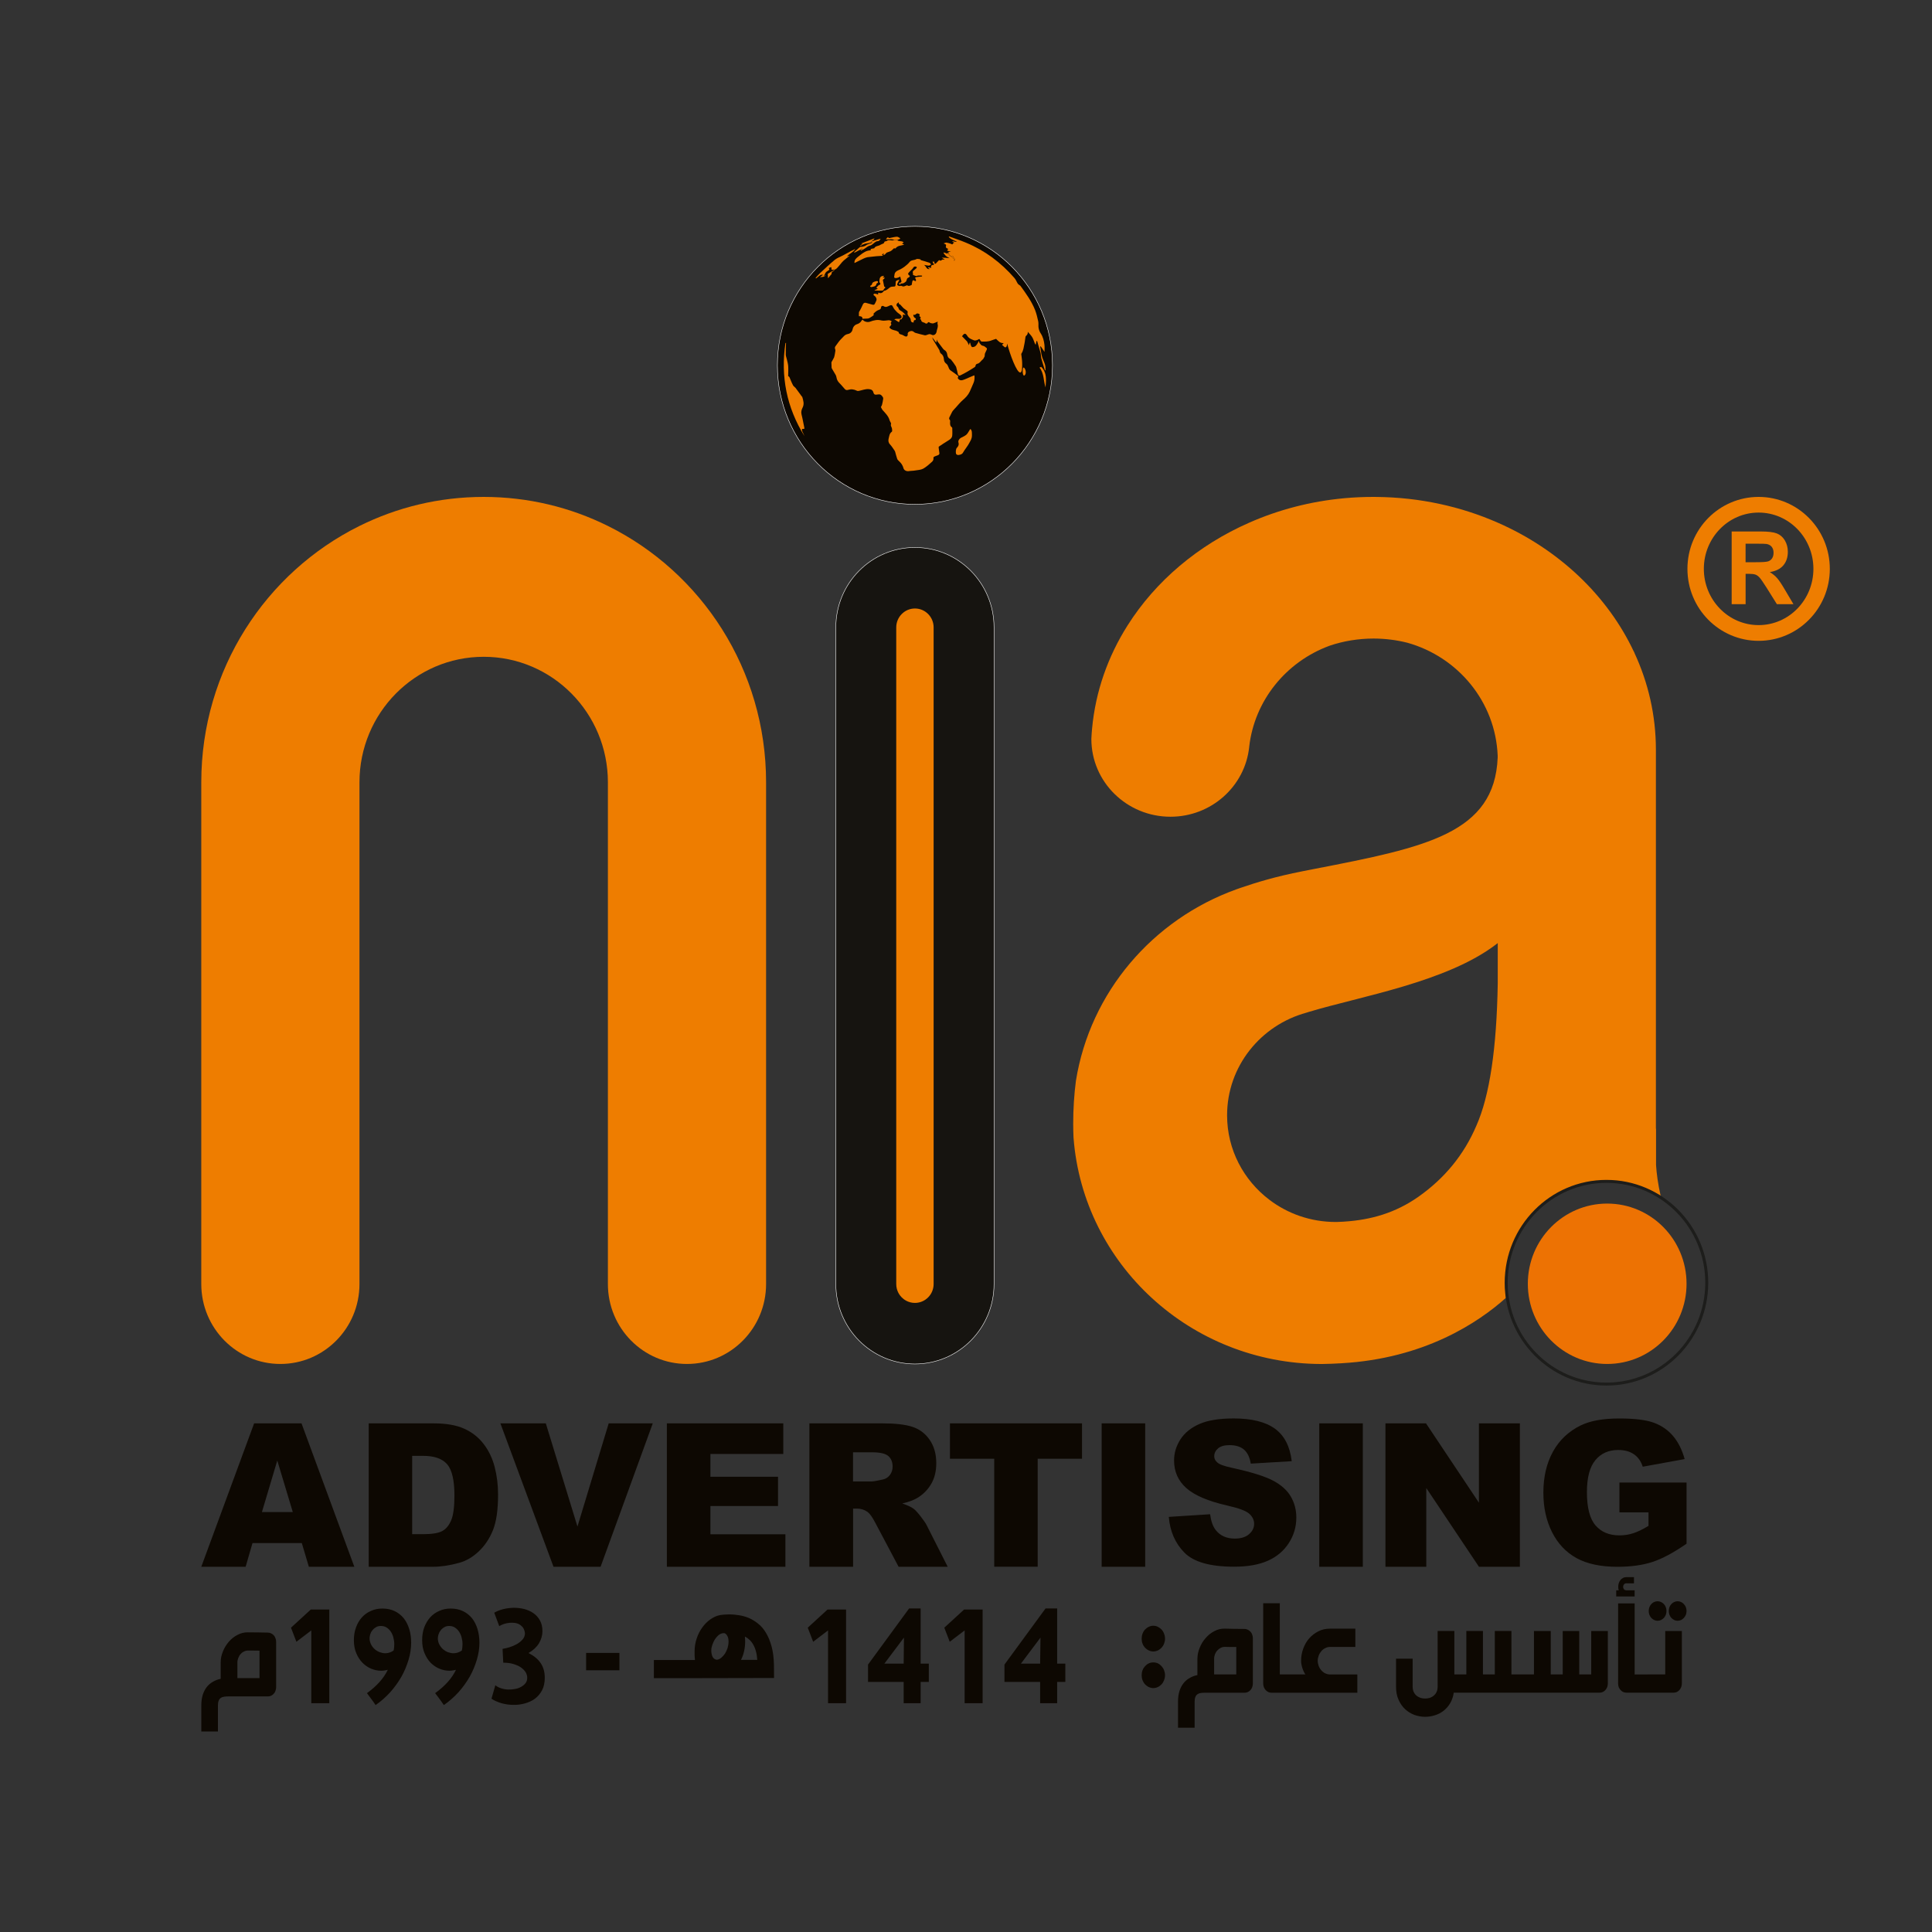 <?xml version="1.0" encoding="utf-8"?>
<!-- Generator: Adobe Illustrator 28.0.0, SVG Export Plug-In . SVG Version: 6.00 Build 0)  -->
<svg version="1.1" id="Layer_1" xmlns="http://www.w3.org/2000/svg" xmlns:xlink="http://www.w3.org/1999/xlink" x="0px" y="0px"
	 viewBox="0 0 650 650" style="enable-background:new 0 0 650 650;" xml:space="preserve">
<rect x="0" y="0" width="650" height="650" fill="#333333" stroke="none"/>
<style type="text/css">
	.st0{fill-rule:evenodd;clip-rule:evenodd;fill:#EE7D00;}
	.st1{fill-rule:evenodd;clip-rule:evenodd;fill:#0D0802;}
	.st2{fill:#0D0802;}
	.st3{fill-rule:evenodd;clip-rule:evenodd;fill:#161410;stroke:#FFFFFF;stroke-width:0.15;stroke-miterlimit:10;}
	.st4{fill:#EE7D00;}
	.st5{fill-rule:evenodd;clip-rule:evenodd;fill:#0D0802;stroke:#FFFFFF;stroke-width:0.15;stroke-miterlimit:10;}
	.st6{fill-rule:evenodd;clip-rule:evenodd;fill:#ED7203;}
	.st7{fill:none;stroke:#1D1D1B;stroke-miterlimit:10;}
</style>
<path class="st0" d="M257.74,263.2V432c0,14.85-11.92,26.89-26.61,26.89c-14.7,0-26.61-12.04-26.61-26.89V263.2
	c0-23.32-18.71-42.23-41.79-42.23c-23.07,0-41.79,18.91-41.79,42.23V432c0,14.85-11.92,26.89-26.61,26.89
	c-14.7,0-26.61-12.04-26.61-26.89V263.2c0-37.88,21.7-70.63,53.22-86.25c12.61-6.26,26.79-9.77,41.79-9.77
	c15,0,29.19,3.51,41.79,9.77C236.05,192.57,257.74,225.32,257.74,263.2z"/>
<g>
	<g>
		<path class="st1" d="M388.01,546.97c0.55,0,1.04,0.1,1.54,0.35c0.46,0.22,0.87,0.54,1.25,0.92c0.35,0.38,0.64,0.86,0.84,1.4
			c0.2,0.51,0.32,1.08,0.32,1.72c0,0.57-0.12,1.11-0.32,1.62c-0.2,0.54-0.49,0.99-0.84,1.37c-0.38,0.38-0.78,0.7-1.25,0.92
			c-0.49,0.22-0.99,0.35-1.54,0.35c-0.52,0-1.04-0.13-1.5-0.35c-0.49-0.22-0.9-0.54-1.28-0.92c-0.35-0.38-0.64-0.83-0.84-1.37
			c-0.2-0.51-0.29-1.05-0.29-1.62c0-0.64,0.09-1.21,0.29-1.72c0.2-0.54,0.49-1.02,0.84-1.4c0.38-0.38,0.78-0.7,1.28-0.92
			C386.96,547.07,387.48,546.97,388.01,546.97L388.01,546.97z M219.99,564.61v-6.11h10.37h0.49h2.96c-0.06-0.48-0.09-0.99-0.12-1.5
			c0-0.54,0-1.02,0-1.43c0-1.49,0.23-2.93,0.69-4.27c0.44-1.37,1.07-2.61,1.85-3.69c0.78-1.11,1.68-2.01,2.69-2.74
			c1.04-0.73,2.09-1.24,3.22-1.47c0.46-0.06,0.99-0.16,1.54-0.19c0.55-0.03,1.13-0.07,1.77-0.07c1.01,0,2.09,0.1,3.21,0.29
			c1.1,0.16,2.2,0.48,3.3,0.92c1.07,0.48,2.11,1.11,3.1,1.91c1.01,0.8,1.89,1.82,2.64,3.09c0.78,1.27,1.39,2.77,1.88,4.52
			c0.49,1.78,0.75,3.85,0.81,6.24l0.03,4.43l-29.58,0.06l0,0h-0.49H219.99z M74.25,559.17c0-1.18,0.26-2.36,0.75-3.56
			c0.47-1.18,1.13-2.26,1.97-3.25c0.84-0.95,1.8-1.75,2.93-2.32c1.13-0.6,2.32-0.89,3.56-0.86c1.13,0,2.23,0.03,3.33,0.03
			c1.1,0.03,2.23,0.03,3.33,0.06c0.38,0,0.72,0.09,1.07,0.25c0.35,0.16,0.64,0.38,0.9,0.64c0.26,0.28,0.46,0.6,0.58,0.99
			c0.15,0.35,0.23,0.76,0.23,1.18v15.35c0,0.41-0.09,0.83-0.23,1.18c-0.11,0.38-0.32,0.7-0.58,0.99c-0.26,0.29-0.55,0.51-0.9,0.67
			c-0.35,0.16-0.69,0.22-1.07,0.22H76.83c-0.52,0-1.01,0.03-1.45,0.1c-0.43,0.07-0.78,0.19-1.1,0.42c-0.32,0.19-0.55,0.51-0.7,0.92
			c-0.17,0.38-0.26,0.89-0.26,1.56v8.79h-5.59v-8.79c0-1.34,0.17-2.52,0.49-3.57c0.35-1.02,0.78-1.88,1.36-2.61
			c0.58-0.73,1.28-1.31,2.06-1.75c0.81-0.48,1.68-0.8,2.61-0.99V559.17z M104.73,573.02v-24.48c-0.81,0.6-1.65,1.24-2.55,1.94
			c-0.9,0.7-1.71,1.31-2.46,1.88l-1.82-4.74l6.66-6.11h6.23v31.52H104.73z M138.33,552.67c0,1.88-0.29,3.79-0.87,5.73
			c-0.58,1.94-1.36,3.85-2.4,5.7c-1.04,1.81-2.29,3.57-3.76,5.22c-1.48,1.62-3.13,3.09-4.93,4.33c-0.64-0.96-1.25-1.78-1.77-2.48
			c-0.52-0.7-0.93-1.21-1.13-1.53c3.33-2.42,5.65-5.03,7.01-7.86c-0.35,0.1-0.72,0.16-1.1,0.22c-0.38,0.07-0.75,0.1-1.13,0.1
			c-1.13,0-2.23-0.22-3.33-0.67c-1.07-0.44-2.06-1.11-2.93-1.97c-0.87-0.89-1.59-1.98-2.12-3.25c-0.55-1.27-0.81-2.74-0.81-4.39
			c0-1.56,0.23-3,0.72-4.3c0.46-1.3,1.13-2.42,1.97-3.37c0.84-0.92,1.85-1.66,3.04-2.17c1.16-0.54,2.46-0.8,3.85-0.8
			c1.57,0,2.93,0.29,4.14,0.86c1.19,0.57,2.2,1.37,3.04,2.39c0.81,1.02,1.42,2.23,1.86,3.63
			C138.13,549.46,138.33,550.99,138.33,552.67L138.33,552.67z M128.13,547.04c-0.64,0-1.19,0.13-1.68,0.45
			c-0.49,0.29-0.9,0.64-1.22,1.08c-0.35,0.45-0.58,0.92-0.72,1.43c-0.14,0.54-0.2,1.02-0.17,1.47c0.06,0.7,0.26,1.37,0.58,1.94
			c0.32,0.57,0.72,1.08,1.22,1.5c0.49,0.41,1.04,0.73,1.65,0.96c0.61,0.22,1.21,0.35,1.85,0.35c0.99,0,1.91-0.32,2.78-0.92
			c0.06-0.32,0.15-0.67,0.17-1.02c0.03-0.38,0.06-0.73,0.06-1.11c0-0.8-0.12-1.56-0.32-2.32c-0.2-0.73-0.49-1.37-0.87-1.94
			c-0.38-0.57-0.87-1.02-1.42-1.37C129.49,547.2,128.86,547.04,128.13,547.04L128.13,547.04z M161.3,552.67
			c0,1.88-0.29,3.79-0.87,5.73c-0.58,1.94-1.36,3.85-2.4,5.7c-1.04,1.81-2.29,3.57-3.77,5.22c-1.48,1.62-3.13,3.09-4.93,4.33
			c-0.64-0.96-1.25-1.78-1.77-2.48c-0.55-0.7-0.93-1.21-1.16-1.53c3.36-2.42,5.68-5.03,7.01-7.86c-0.35,0.1-0.69,0.16-1.07,0.22
			c-0.4,0.07-0.75,0.1-1.13,0.1c-1.13,0-2.23-0.22-3.33-0.67c-1.1-0.44-2.06-1.11-2.95-1.97c-0.87-0.89-1.56-1.98-2.09-3.25
			c-0.55-1.27-0.81-2.74-0.81-4.39c0-1.56,0.23-3,0.7-4.3c0.49-1.3,1.16-2.42,2-3.37c0.84-0.92,1.85-1.66,3.04-2.17
			c1.16-0.54,2.46-0.8,3.85-0.8c1.56,0,2.93,0.29,4.14,0.86c1.19,0.57,2.2,1.37,3.04,2.39c0.81,1.02,1.42,2.23,1.85,3.63
			C161.07,549.46,161.3,550.99,161.3,552.67L161.3,552.67z M151.11,547.04c-0.64,0-1.19,0.13-1.68,0.45
			c-0.49,0.29-0.9,0.64-1.21,1.08c-0.35,0.45-0.58,0.92-0.73,1.43c-0.15,0.54-0.2,1.02-0.18,1.47c0.06,0.7,0.23,1.37,0.58,1.94
			c0.32,0.57,0.72,1.08,1.21,1.5c0.49,0.41,1.02,0.73,1.62,0.96c0.61,0.22,1.25,0.35,1.88,0.35c0.98,0,1.91-0.32,2.78-0.92
			c0.06-0.32,0.12-0.67,0.17-1.02c0.03-0.38,0.06-0.73,0.06-1.11c0-0.8-0.11-1.56-0.32-2.32c-0.2-0.73-0.49-1.37-0.87-1.94
			c-0.41-0.57-0.87-1.02-1.42-1.37C152.47,547.2,151.83,547.04,151.11,547.04L151.11,547.04z M166.28,542.58
			c0.87-0.51,1.88-0.92,3.04-1.21c1.16-0.29,2.32-0.41,3.5-0.45c1.22,0,2.38,0.13,3.54,0.41c1.16,0.32,2.2,0.76,3.1,1.4
			c0.93,0.64,1.65,1.46,2.2,2.45c0.55,1.02,0.84,2.2,0.84,3.63c0,1.4-0.41,2.74-1.16,4.05c-0.78,1.27-1.97,2.39-3.53,3.28
			c1.88,0.96,3.25,2.1,4.14,3.47c0.9,1.34,1.33,2.96,1.33,4.87c0,1.62-0.29,2.99-0.9,4.17c-0.61,1.18-1.42,2.1-2.4,2.86
			c-1.01,0.73-2.14,1.24-3.42,1.59c-1.24,0.35-2.55,0.51-3.88,0.48c-1.33,0-2.63-0.19-3.91-0.54c-1.28-0.38-2.43-0.86-3.42-1.53
			l1.3-4.52c0.58,0.45,1.21,0.79,1.97,1.02c0.75,0.25,1.54,0.38,2.32,0.41c0.81,0.03,1.59-0.03,2.35-0.19
			c0.78-0.13,1.45-0.38,2.06-0.73c0.61-0.32,1.1-0.77,1.48-1.24c0.38-0.51,0.55-1.12,0.55-1.78c0-0.6-0.17-1.21-0.49-1.81
			c-0.35-0.57-0.84-1.11-1.53-1.62c-0.67-0.48-1.51-0.86-2.52-1.18c-1.01-0.32-2.17-0.48-3.53-0.48l-0.23-4.65
			c0.7-0.1,1.45-0.29,2.32-0.54c0.84-0.26,1.65-0.61,2.41-1.02c0.75-0.41,1.42-0.96,1.94-1.53c0.55-0.57,0.81-1.27,0.87-2.04
			c-0.06-0.73-0.26-1.34-0.55-1.85c-0.32-0.48-0.73-0.86-1.22-1.18c-0.46-0.28-1.01-0.48-1.62-0.57c-0.61-0.06-1.22-0.1-1.83-0.03
			c-0.64,0.06-1.24,0.19-1.85,0.38c-0.58,0.19-1.13,0.45-1.59,0.73L166.28,542.58z M197.19,556.11h11.21v5.83h-11.21V556.11z
			 M278.59,573.02v-24.48c-0.81,0.6-1.65,1.24-2.55,1.94c-0.9,0.7-1.71,1.31-2.46,1.88l-1.82-4.74l6.66-6.11h6.23v31.52H278.59z
			 M304.03,573.02v-7.16h-11.99v-5.83l13.82-18.88h3.88v18.56h2.75v6.15h-2.75v7.16H304.03z M304.03,559.71l0.09-8.75l-6.58,8.75
			H304.03z M324.54,573.02v-24.48c-0.81,0.6-1.65,1.24-2.55,1.94c-0.9,0.7-1.74,1.31-2.46,1.88l-1.83-4.74l6.66-6.11h6.23v31.52
			H324.54z M349.94,573.02v-7.16h-12v-5.83l13.82-18.88h3.91v18.56h2.75v6.15h-2.75v7.16H349.94z M349.94,559.71l0.12-8.75
			l-6.58,8.75H349.94z M79.87,564.58h7.44v-9.24c-1.01,0-1.79,0-2.31-0.03c-0.52,0-0.9,0-1.13,0c-0.23,0-0.38,0-0.41,0
			c-0.03,0-0.03,0-0.03,0c-0.46,0-0.9,0.1-1.33,0.32c-0.44,0.19-0.81,0.48-1.13,0.86c-0.35,0.35-0.61,0.8-0.78,1.27
			c-0.2,0.48-0.32,0.99-0.32,1.53V564.58z M245.11,552.29c0-0.76-0.12-1.4-0.41-1.91c-0.26-0.48-0.58-0.8-0.99-0.92
			c-0.46-0.03-0.96,0.06-1.39,0.29c-0.47,0.26-0.9,0.64-1.28,1.09c-0.41,0.47-0.75,1.02-1.01,1.62c-0.29,0.64-0.52,1.31-0.67,2.01
			v-0.03c0,0.16-0.03,0.29-0.03,0.45c0,0.16-0.03,0.32-0.03,0.45c0,0.35,0.06,0.73,0.12,1.08c0.06,0.35,0.17,0.67,0.32,0.99
			c0.14,0.29,0.35,0.51,0.61,0.7c0.26,0.19,0.55,0.29,0.9,0.29c0.49-0.06,0.95-0.29,1.42-0.67c0.46-0.38,0.87-0.86,1.25-1.4
			c0.35-0.57,0.63-1.18,0.87-1.88C244.99,553.72,245.11,553.03,245.11,552.29L245.11,552.29z M254.78,558.44
			c-0.09-1.15-0.23-2.13-0.49-2.99c-0.23-0.86-0.55-1.59-0.93-2.23c-0.37-0.64-0.78-1.15-1.24-1.56c-0.46-0.44-0.99-0.8-1.51-1.05
			c0.03,0.25,0.06,0.54,0.06,0.83c0.03,0.29,0.03,0.57,0.03,0.83c0,1.11-0.12,2.16-0.35,3.21c-0.23,1.05-0.58,2.04-1.04,2.96H254.78
			z M554.31,563.34h5.94v-14.61h5.59v17.41c0,0.06,0,0.1,0,0.16c0,0.03,0,0.09,0,0.13c0,0.42-0.09,0.83-0.23,1.21
			c-0.15,0.35-0.35,0.67-0.58,0.95c-0.26,0.29-0.55,0.51-0.9,0.67c-0.35,0.16-0.7,0.22-1.1,0.22h-8.72h-0.23h-6.87
			c-0.4,0-0.75-0.07-1.1-0.22c-0.35-0.16-0.64-0.38-0.9-0.67c-0.26-0.28-0.44-0.6-0.61-0.95c-0.14-0.38-0.2-0.8-0.2-1.21
			c0-0.03,0-0.06-0.03-0.09c0-0.03,0-0.1,0.03-0.19v-26.71h5.56v23.91h4.12H554.31z M561.44,542.01c0-0.45,0.09-0.89,0.23-1.28
			c0.15-0.41,0.35-0.76,0.64-1.05c0.26-0.29,0.58-0.54,0.96-0.7c0.35-0.16,0.72-0.26,1.13-0.26c0.44,0,0.81,0.1,1.19,0.26
			c0.35,0.16,0.67,0.41,0.93,0.7c0.29,0.29,0.49,0.64,0.67,1.05c0.14,0.38,0.23,0.83,0.23,1.28c0,0.45-0.09,0.89-0.23,1.27
			c-0.17,0.38-0.38,0.73-0.67,1.05c-0.26,0.29-0.58,0.51-0.93,0.7c-0.37,0.16-0.75,0.26-1.19,0.26c-0.41,0-0.78-0.09-1.13-0.26
			c-0.38-0.19-0.69-0.41-0.96-0.7c-0.29-0.32-0.49-0.67-0.64-1.05C561.53,542.9,561.44,542.45,561.44,542.01L561.44,542.01z
			 M554.69,542.01c0-0.45,0.09-0.89,0.23-1.28c0.14-0.41,0.37-0.76,0.64-1.05c0.29-0.29,0.58-0.54,0.96-0.7
			c0.35-0.16,0.72-0.26,1.13-0.26c0.43,0,0.84,0.1,1.19,0.26c0.35,0.16,0.67,0.41,0.96,0.7c0.26,0.29,0.49,0.64,0.64,1.05
			c0.15,0.38,0.23,0.83,0.23,1.28c0,0.45-0.08,0.89-0.23,1.27c-0.14,0.38-0.38,0.73-0.64,1.05c-0.29,0.29-0.61,0.51-0.96,0.7
			c-0.35,0.16-0.75,0.26-1.19,0.26c-0.4,0-0.78-0.09-1.13-0.26c-0.38-0.19-0.67-0.41-0.96-0.7c-0.26-0.32-0.49-0.67-0.64-1.05
			C554.78,542.9,554.69,542.45,554.69,542.01L554.69,542.01z M544.61,535.03c-0.06-0.19-0.12-0.38-0.14-0.57
			c-0.03-0.19-0.03-0.38-0.03-0.61c0-0.42,0.06-0.8,0.17-1.18c0.12-0.41,0.32-0.73,0.55-1.05c0.23-0.32,0.52-0.54,0.87-0.73
			c0.35-0.19,0.75-0.28,1.21-0.28h2.49v2.1l-2.49-0.03c-0.4,0-0.69,0.13-0.87,0.38c-0.2,0.25-0.29,0.54-0.29,0.83
			c0,0.25,0.08,0.51,0.26,0.77c0.17,0.22,0.43,0.35,0.78,0.38h2.84v2.07h-6.2v-2.07H544.61z M511.85,563.34h4.23v-14.61h5.65v14.61
			h4.03v-14.61h5.56v14.61h4.03v-14.61h5.59v17.7c0,0.42-0.09,0.83-0.23,1.21c-0.14,0.35-0.35,0.67-0.58,0.95
			c-0.26,0.29-0.55,0.51-0.9,0.67c-0.35,0.16-0.7,0.22-1.07,0.22h-26.3h-0.4h-22.36c-0.2,1.37-0.61,2.55-1.22,3.57
			c-0.61,1.02-1.36,1.85-2.23,2.55c-0.9,0.67-1.86,1.18-2.93,1.49c-1.07,0.35-2.14,0.51-3.25,0.51c-1.24,0-2.43-0.22-3.62-0.64
			c-1.16-0.44-2.2-1.08-3.13-1.94c-0.93-0.86-1.65-1.94-2.2-3.18c-0.58-1.27-0.84-2.74-0.84-4.43v-9.36h5.59v9.36
			c0,0.7,0.12,1.31,0.35,1.81c0.23,0.51,0.55,0.92,0.93,1.24c0.41,0.35,0.84,0.57,1.36,0.77c0.49,0.16,1.01,0.22,1.56,0.22
			c0.52,0,1.04-0.06,1.57-0.22c0.52-0.19,0.96-0.42,1.33-0.77c0.41-0.32,0.72-0.73,0.96-1.24c0.23-0.51,0.35-1.08,0.35-1.78v-18.72
			h5.62v14.61h4.03v-14.61h5.59v14.61h3.99v-14.61h5.59v14.61h2.95H511.85z M439.19,563.34c-0.2-0.25-0.38-0.57-0.55-0.96
			c-0.18-0.35-0.32-0.73-0.46-1.14c-0.15-0.41-0.23-0.83-0.32-1.27c-0.09-0.41-0.12-0.83-0.12-1.21c0-1.4,0.23-2.74,0.69-4.01
			c0.46-1.3,1.1-2.45,1.97-3.47c0.87-0.99,1.91-1.82,3.1-2.42c1.22-0.64,2.55-0.92,4.03-0.92h8.46v6.15h-8.46
			c-0.61,0-1.16,0.13-1.68,0.41c-0.52,0.25-0.96,0.6-1.33,1.05c-0.38,0.45-0.67,0.95-0.87,1.5c-0.2,0.57-0.32,1.15-0.32,1.69
			c0,0.57,0.12,1.14,0.32,1.72c0.2,0.54,0.49,1.05,0.87,1.46c0.38,0.45,0.81,0.8,1.33,1.05c0.52,0.26,1.07,0.38,1.68,0.38h9.13v6.15
			h-21.73h-0.38h-6.72c-0.41,0-0.75-0.07-1.1-0.22c-0.35-0.16-0.64-0.38-0.9-0.67c-0.26-0.28-0.46-0.6-0.61-0.95
			c-0.14-0.38-0.23-0.8-0.23-1.21c0-0.03,0-0.06,0-0.09c0-0.03,0-0.1,0-0.19V539.4h5.59v23.94h3.97h0.38H439.19z M402.87,557.93
			c0-1.14,0.26-2.36,0.75-3.53c0.46-1.21,1.13-2.29,1.97-3.25c0.84-0.99,1.8-1.75,2.92-2.35c1.13-0.61,2.32-0.89,3.56-0.86
			c1.13,0,2.23,0.03,3.33,0.07c1.1,0,2.23,0.03,3.33,0.03c0.38,0,0.72,0.1,1.07,0.26c0.35,0.16,0.64,0.38,0.9,0.67
			c0.26,0.26,0.46,0.57,0.58,0.96c0.14,0.38,0.23,0.76,0.23,1.18v15.34c0,0.42-0.09,0.83-0.23,1.21c-0.12,0.35-0.32,0.67-0.58,0.95
			c-0.26,0.29-0.55,0.51-0.9,0.67c-0.35,0.16-0.69,0.22-1.07,0.22h-13.3c-0.52,0-1.01,0.03-1.45,0.09c-0.44,0.06-0.78,0.19-1.1,0.41
			c-0.32,0.22-0.55,0.51-0.7,0.92c-0.17,0.38-0.26,0.92-0.26,1.59v8.76h-5.59v-8.79c0-1.34,0.17-2.52,0.49-3.57
			c0.35-1.02,0.78-1.88,1.36-2.61c0.58-0.73,1.27-1.31,2.06-1.75c0.78-0.48,1.65-0.79,2.61-0.99V557.93z M408.49,563.34h7.44v-9.23
			c-1.01,0-1.8,0-2.32,0c-0.52-0.03-0.9-0.03-1.13-0.03c-0.26,0-0.37,0-0.41,0c-0.03,0-0.03,0-0.03,0c-0.47,0-0.9,0.1-1.33,0.32
			c-0.44,0.22-0.81,0.51-1.13,0.86c-0.35,0.35-0.61,0.8-0.81,1.27c-0.17,0.48-0.29,0.99-0.29,1.53V563.34z M388.01,559.3
			c0.55,0,1.04,0.1,1.54,0.32c0.46,0.22,0.87,0.54,1.25,0.96c0.35,0.38,0.64,0.83,0.84,1.37c0.2,0.51,0.32,1.05,0.32,1.66
			c0,0.6-0.12,1.15-0.32,1.69c-0.2,0.51-0.49,0.99-0.84,1.37c-0.38,0.38-0.78,0.7-1.25,0.92c-0.49,0.22-0.99,0.35-1.54,0.35
			c-0.52,0-1.04-0.13-1.5-0.35c-0.49-0.22-0.9-0.54-1.28-0.92c-0.35-0.38-0.64-0.86-0.84-1.37c-0.2-0.54-0.29-1.09-0.29-1.69
			c0-0.6,0.09-1.15,0.29-1.66c0.2-0.54,0.49-0.99,0.84-1.37c0.38-0.42,0.78-0.73,1.28-0.96C386.96,559.39,387.48,559.3,388.01,559.3
			L388.01,559.3z"/>
	</g>
	<g>
		<path class="st2" d="M101.54,519.15H84.95l-2.31,7.97H67.72l17.78-48.25h15.94l17.77,48.25h-15.3L101.54,519.15z M98.51,508.72
			l-5.22-17.34l-5.17,17.34H98.51z"/>
		<path class="st2" d="M124.06,478.87h21.71c4.28,0,7.74,0.59,10.37,1.78c2.63,1.18,4.81,2.88,6.53,5.1
			c1.72,2.22,2.97,4.79,3.74,7.73c0.77,2.94,1.16,6.06,1.16,9.35c0,5.16-0.58,9.15-1.73,12c-1.15,2.84-2.75,5.22-4.79,7.14
			c-2.04,1.92-4.24,3.2-6.58,3.83c-3.21,0.88-6.11,1.32-8.71,1.32h-21.71V478.87z M138.67,489.8v26.36h3.58
			c3.05,0,5.22-0.35,6.51-1.04c1.29-0.69,2.3-1.9,3.03-3.62c0.73-1.72,1.1-4.51,1.1-8.37c0-5.11-0.82-8.61-2.45-10.5
			c-1.64-1.88-4.35-2.83-8.13-2.83H138.67z"/>
		<path class="st2" d="M168.35,478.87h15.28l10.65,34.72l10.51-34.72h14.83l-17.56,48.25h-15.84L168.35,478.87z"/>
		<path class="st2" d="M224.36,478.87h39.17v10.3h-24.52v7.67h22.75v9.84h-22.75v9.51h25.23v10.93h-39.88V478.87z"/>
		<path class="st2" d="M272.31,527.12v-48.25h24.36c4.52,0,7.97,0.39,10.36,1.19c2.39,0.79,4.31,2.26,5.77,4.39
			c1.46,2.14,2.2,4.75,2.2,7.82c0,2.68-0.56,4.99-1.68,6.93c-1.12,1.94-2.66,3.52-4.62,4.72c-1.25,0.77-2.96,1.4-5.13,1.91
			c1.74,0.59,3.01,1.19,3.81,1.78c0.54,0.39,1.32,1.24,2.34,2.54c1.02,1.3,1.7,2.29,2.05,3l7.08,13.98h-16.52l-7.81-14.74
			c-0.99-1.91-1.87-3.15-2.64-3.72c-1.05-0.75-2.25-1.12-3.58-1.12h-1.29v19.58H272.31z M286.99,498.42h6.16
			c0.67,0,1.96-0.22,3.87-0.66c0.97-0.2,1.76-0.71,2.37-1.51c0.61-0.81,0.92-1.75,0.92-2.8c0-1.55-0.48-2.75-1.45-3.59
			c-0.97-0.83-2.79-1.25-5.45-1.25h-6.42V498.42z"/>
		<path class="st2" d="M319.6,478.87h44.43v11.91h-14.91v36.33h-14.62v-36.33h-14.9V478.87z"/>
		<path class="st2" d="M370.64,478.87h14.65v48.25h-14.65V478.87z"/>
		<path class="st2" d="M443.85,478.87h14.65v48.25h-14.65V478.87z"/>
		<path class="st2" d="M393.23,510.34l13.9-0.89c0.3,2.3,0.91,4.06,1.84,5.26c1.51,1.95,3.65,2.93,6.45,2.93
			c2.09,0,3.7-0.5,4.83-1.5c1.13-1,1.69-2.16,1.69-3.47c0-1.25-0.54-2.37-1.61-3.36c-1.07-0.99-3.57-1.92-7.49-2.8
			c-6.41-1.47-10.98-3.42-13.71-5.86c-2.75-2.44-4.13-5.54-4.13-9.31c0-2.48,0.71-4.82,2.11-7.03c1.41-2.2,3.53-3.94,6.36-5.2
			c2.83-1.26,6.7-1.89,11.63-1.89c6.04,0,10.65,1.15,13.83,3.44c3.17,2.29,5.06,5.94,5.66,10.94l-13.78,0.82
			c-0.36-2.17-1.14-3.75-2.31-4.74c-1.17-0.99-2.79-1.48-4.86-1.48c-1.7,0-2.98,0.37-3.84,1.1c-0.86,0.74-1.29,1.63-1.29,2.68
			c0,0.77,0.35,1.46,1.07,2.07c0.69,0.64,2.32,1.23,4.9,1.78c6.39,1.4,10.96,2.82,13.73,4.26c2.76,1.44,4.78,3.22,6.03,5.35
			c1.26,2.13,1.89,4.51,1.89,7.14c0,3.09-0.84,5.95-2.52,8.56c-1.68,2.61-4.02,4.59-7.03,5.94c-3.01,1.35-6.81,2.02-11.39,2.02
			c-8.04,0-13.61-1.58-16.71-4.74C395.39,519.22,393.63,515.21,393.23,510.34z"/>
		<path class="st2" d="M466.11,478.87h13.65l17.81,26.69v-26.69h13.78v48.25h-13.78l-17.71-26.49v26.49h-13.74V478.87z"/>
		<path class="st2" d="M544.84,508.83v-10.04h22.58v20.57c-4.32,3-8.15,5.05-11.47,6.14c-3.32,1.09-7.26,1.63-11.82,1.63
			c-5.61,0-10.19-0.98-13.73-2.93c-3.54-1.95-6.28-4.86-8.23-8.72c-1.95-3.86-2.92-8.3-2.92-13.3c0-5.26,1.06-9.84,3.2-13.74
			c2.13-3.89,5.25-6.85,9.35-8.87c3.2-1.56,7.52-2.34,12.94-2.34c5.23,0,9.14,0.48,11.73,1.45c2.59,0.96,4.74,2.46,6.45,4.49
			c1.71,2.03,2.99,4.6,3.86,7.72l-14.1,2.57c-0.58-1.82-1.56-3.21-2.95-4.18c-1.39-0.96-3.16-1.45-5.31-1.45
			c-3.21,0-5.76,1.13-7.66,3.4c-1.9,2.27-2.86,5.87-2.86,10.78c0,5.22,0.96,8.95,2.89,11.19c1.93,2.24,4.61,3.36,8.05,3.36
			c1.63,0,3.19-0.24,4.68-0.73c1.48-0.48,3.18-1.3,5.1-2.47v-4.54H544.84z"/>
	</g>
</g>
<path class="st3" d="M307.82,458.89L307.82,458.89c-14.7,0-26.61-12.04-26.61-26.89V211.08c0-14.85,11.91-26.89,26.61-26.89l0,0
	c14.7,0,26.61,12.04,26.61,26.89v220.91C334.43,446.85,322.52,458.89,307.82,458.89z"/>
<path class="st0" d="M307.82,438.35c-2.27,0-3.76-1.17-4.45-1.86c-0.69-0.7-1.84-2.2-1.84-4.5V211.08c0-3.5,2.82-6.36,6.29-6.36
	c3.47,0,6.29,2.85,6.29,6.36v220.91C314.11,435.5,311.29,438.35,307.82,438.35z"/>
<path class="st4" d="M557.16,392.01V380c-0.02-0.17-0.03-0.34-0.05-0.5V252.24c0-11.56-2.57-22.56-7.23-32.6
	c-0.03-0.08-0.05-0.19-0.08-0.28l-0.07-0.04c-8.91-18.98-25.28-34.46-45.84-43.48c-12.34-5.42-26.19-8.52-40.83-8.65h-0.01
	c-0.01,0-0.01,0-0.02,0h-0.03c-0.31-0.01-0.61-0.01-0.91-0.01c-3.28,0-6.51,0.14-9.71,0.43c-0.06,0.01-0.13,0.01-0.2,0.02
	c-11.34,1.05-22.08,3.89-31.87,8.21c-17.23,7.56-31.53,19.67-40.95,34.58c-6.59,10.41-10.78,22.17-11.94,34.71
	c-0.1,1.06-0.18,2.14-0.23,3.22c-0.01,0.1-0.01,0.19-0.01,0.28c0,14.44,11.92,26.15,26.61,26.15c13.76,0,25.06-10.24,26.48-23.38
	v-0.06c1.75-15.68,12.46-28.71,26.97-34.06c0.05-0.02,0.09-0.03,0.13-0.05c4.59-1.55,9.56-2.39,14.74-2.4
	c3.92,0.01,7.72,0.49,11.3,1.39c0.01,0,0.02,0,0.04,0.01c17.09,4.76,29.73,19.91,30.43,38.05v0.58
	c-1.05,25.51-24.02,30.18-61.52,37.45c-1.34,0.26-2.7,0.53-4.08,0.8c-9.29,1.81-16,3.92-20.4,5.43c-0.25,0.08-0.5,0.17-0.75,0.25
	c-0.39,0.14-0.79,0.27-1.18,0.42c-28.13,10.12-49.2,34.62-53.97,64.43c-0.6,4.61-0.91,9.42-0.91,14.42c0,1.59,0.04,3.18,0.11,4.75
	c0.01,0.03,0.01,0.05,0.01,0.08c3.29,42.41,39.29,75.85,83.28,76.01h0.3c2.2-0.04,4.34-0.11,6.43-0.24c0.04,0,0.07-0.01,0.11-0.01
	c27.84-1.58,45.93-13.58,55.39-22.04c-0.21-1.54-0.31-3.11-0.31-4.7c0-19.13,15.4-34.69,34.32-34.69c6.6,0,12.79,1.89,18.02,5.18
	C557.8,398.37,557.35,394.85,557.16,392.01z M503.9,330.87c-0.36,21.87-2.74,37.83-7.17,47.81c-4.19,9.84-10.74,17.81-19.65,24.05
	c-7.63,5.33-15.88,7.7-24.75,8.26c-0.16,0.02-0.32,0.04-0.49,0.04c-0.65,0.04-1.29,0.06-1.94,0.08c-0.18,0.01-0.35,0.01-0.53,0.01
	c-8.41,0-16.17-2.79-22.34-7.5c-8.63-6.56-14.19-16.83-14.19-28.38c0-16.47,11.3-30.34,26.7-34.54c0.03-0.02,0.06-0.03,0.09-0.03
	c0.2-0.07,0.39-0.14,0.6-0.19c17.5-5.3,46.53-10.05,63.18-22.81c0.17-0.13,0.33-0.25,0.49-0.38V330.87z"/>
<ellipse class="st5" cx="307.82" cy="122.91" rx="46.27" ry="46.76"/>
<g>
	<g>
		<path class="st0" d="M351.74,124.08c0.1-1.56-0.82-2.81-1.19-4.2c-0.29-1.07-0.38-2.19-0.59-3.28c0.08-0.03,0.14-0.06,0.21-0.07
			c0.42,0.63,0.83,1.27,1.24,1.87c0-0.73,0.07-1.52-0.01-2.32c-0.15-1.36-0.47-2.68-1.23-3.86c-0.38-0.55-0.64-1.23-0.75-1.88
			c-0.13-0.73,0.04-1.49-0.12-2.21c-0.28-1.3-0.59-2.59-1.06-3.82c-1.18-2.97-3.04-5.55-4.92-8.13c-0.04-0.06-0.13-0.12-0.21-0.17
			c-0.23-0.17-0.49-0.32-0.66-0.53c-0.4-0.61-0.64-1.35-1.13-1.91c-4.53-5.23-9.95-9.28-16.3-11.91c-1.84-0.79-3.79-1.4-5.71-2.11
			c-0.03,0.08-0.08,0.16-0.11,0.24c0.29,0.21,0.55,0.47,0.86,0.63c0.55,0.31,1.17,0.56,1.76,0.83c-0.01,0.05-0.03,0.09-0.05,0.14
			c-0.44-0.09-0.85-0.15-1.29-0.23c-0.04,0.05-0.04,0.11-0.05,0.17c0.18,0.11,0.38,0.2,0.65,0.34c-0.2,0.09-0.39,0.12-0.41,0.18
			c-0.22,0.63-0.5,0.25-0.83,0.15c-0.47-0.17-0.93-0.31-1.42-0.38c-0.26-0.03-0.57,0.17-0.96,0.28c0.07,0.05,0.15,0.08,0.23,0.1
			c0.37,0.15,0.73,0.24,0.56,0.84c-0.14,0.43,0.2,0.72,0.65,0.82c0.04,0.02,0.05,0.09,0.09,0.14c-0.09,0.15-0.21,0.29-0.37,0.5
			c0.45,0.14,0.8,0.28,1.33,0.47c-0.41,0-0.64-0.01-0.96-0.01c0.15,0.2,0.24,0.39,0.39,0.6c-0.23-0.11-0.43-0.2-0.72-0.34
			c0.09,0.21,0.13,0.33,0.16,0.44c-0.16-0.1-0.31-0.2-0.46-0.25c-0.29-0.12-0.54-0.2-0.81-0.28c-0.03,0.08-0.05,0.15-0.1,0.22
			c0.29,0.35,0.54,0.74,0.88,1.02c0.33,0.3,0.76,0.48,1.15,0.7c-0.47,0-0.93-0.1-1.4-0.14c-0.43-0.04-0.9-0.01-1.26-0.01
			c0.23,0.14,0.55,0.3,0.87,0.48c-0.03,0.08-0.04,0.16-0.06,0.24c-0.63-0.55-0.99,0.73-1.67,0.05c-0.37,0.38-0.73,0.79-1.2,1.26
			c-0.03,0-0.09,0-0.16-0.03c-0.11-0.03-0.21-0.1-0.31-0.15c0.21-0.51,0.13-0.59-0.58-0.53c0.19,0.35,0.38,0.71,0.58,1.08
			c-0.87-0.05-1.23,0.3-0.97,1.01c-0.37-0.07-0.72-0.13-1.04-0.2c-0.03,0.05-0.04,0.09-0.05,0.14c0.18,0.14,0.35,0.26,0.57,0.45
			c-1.17,0.24-1.15-0.97-1.95-1.4c0.65,0.1,1.17,0.25,1.67,0.25c0.23,0,0.47-0.24,0.73-0.39c-0.19-0.2-0.31-0.52-0.53-0.57
			c-0.99-0.35-1.99-0.62-2.86-0.87c-0.15-0.13-0.24-0.32-0.34-0.32c-0.43-0.05-0.97-0.22-1.26-0.01c-0.72,0.42-1.68,0.18-2.28,0.98
			c-0.43,0.58-1.06,1.05-1.63,1.52c-0.44,0.33-0.92,0.63-1.41,0.89c-0.91,0.43-1.96,0.7-2.02,1.98c0,0.32-0.29,0.76,0.14,0.92
			c0.3,0.13,0.69,0.01,1-0.07c0.29-0.07,0.55-0.25,0.8-0.39c0.15,0.59,0.3,1.11,0.43,1.64c0.01,0.11-0.11,0.28-0.21,0.34
			c-0.18,0.1-0.38,0.14-0.6,0.24c0.06,0.2,0.13,0.38,0.18,0.62c0.2-0.24,0.34-0.43,0.5-0.62c0.03,0.07,0.03,0.12,0.05,0.17
			c0.21-0.04,0.44-0.05,0.65-0.11c0.16-0.05,0.33-0.15,0.47-0.25c0.2-0.16,0.47-0.28,0.57-0.51c0.21-0.47,0.17-1.05,0.86-1.2
			c0.14-0.04,0.24-0.32,0.37-0.49c-0.26-0.33-0.87-0.52-0.47-1.05c0.26-0.34,0.57-0.62,0.86-0.91c0.02-0.03,0.04-0.03,0.05-0.05
			c0.21-0.23,0.48-0.44,0.63-0.73c0.21-0.39,0.51-0.51,0.91-0.44c0.12,0.03,0.29,0.11,0.34,0.21c0.03,0.07-0.08,0.24-0.16,0.35
			c-0.31,0.27-0.58,0.54-0.92,0.78c-0.59,0.42-0.04,0.98-0.24,1.45c0.36,0.13,0.71,0.33,1.08,0.38c0.21,0.04,0.47-0.15,0.71-0.16
			c0.43-0.03,0.86,0.02,1.29,0.02v0.29c-0.59,0.07-1.23,0.11-1.83,0.2c-0.56,0.09-0.59,0.24-0.28,0.71
			c0.11,0.16,0.04,0.45,0.05,0.66c-0.17-0.03-0.37-0.02-0.46-0.11c-0.39-0.36-0.64-0.16-0.74,0.19c-0.12,0.41-0.13,0.81-0.2,1.18
			c-0.46,0.21-0.94,0.57-1.51,0.17c-0.1-0.05-0.34,0.07-0.5,0.13c-0.26,0.07-0.51,0.24-0.77,0.23c-0.23,0.03-0.47-0.11-0.71-0.19
			c-0.21-0.06-0.44,0.08-0.68,0.06c-0.23-0.02-0.52-0.16-0.7-0.34c-0.06-0.08,0-0.38,0.08-0.56c0.18-0.38,0.39-0.78,0.65-1.28
			c-1.28,0.41-1.28,0.41-1.28,1.48c0,0.14-0.03,0.28-0.05,0.43c-0.04,0.34-0.17,0.45-0.55,0.44c-0.46,0-1,0.05-1.34,0.3
			c-0.6,0.45-1.12,1.03-1.95,1.13c-0.03-0.01-0.05,0.05-0.08,0.07c-0.47,0.66-1.05,0.94-1.84,0.52c-0.05,0.21-0.07,0.38-0.12,0.66
			c-0.31-0.11-0.6-0.24-0.89-0.26c-0.31-0.05-0.68-0.05-0.6,0.48c0.73,0.43,1.19,1.2,0.93,1.8c-0.12,0.38-0.34,0.74-0.52,1.1
			c-0.16,0.34-0.42,0.39-0.76,0.3c-0.75-0.23-1.55-0.43-2.32-0.64c-0.44-0.11-0.82,0.22-0.98,0.65c-0.29,0.72-0.67,1.39-1.02,2.07
			c-0.06,0.16-0.25,0.32-0.25,0.48c-0.04,0.42-0.02,0.82-0.02,1.31c0.51,0.01,1.25,0.04,1.19,0.86c0.64-0.03,1.22-0.02,1.78-0.07
			c0.25-0.02,0.48-0.11,0.69-0.24c0.48-0.27,0.91-0.58,1.31-0.87c0-0.24-0.08-0.52,0.02-0.62c0.41-0.39,0.84-0.78,1.32-1.02
			c0.49-0.25,1.11-0.24,1.15-1.05c0.05-0.42,0.49-0.6,0.89-0.34c0.74,0.51,1.35,0.06,1.97-0.22c0.65-0.32,0.9-0.13,1.21,0.56
			c0.26,0.58,0.75,1.09,1.22,1.57c0.42,0.43,0.98,0.71,1.38,1.14c0.47,0.48,0.19,1.11-0.48,1.19c-0.35,0.04-0.72-0.04-1.08-0.01
			c-0.16,0-0.33,0.07-0.67,0.18c0.52,0.32,0.91,0.53,1.27,0.79c0.31,0.21,0.47,0.14,0.48-0.28c0.02-0.18,0.19-0.53,0.22-0.5
			c0.68,0.13,0.63-0.66,0.92-0.72c0.01-0.39,0.01-0.63,0.01-0.9c0.31,0.05,0.62,0.14,0.95,0.16c-0.47-0.53-0.99-1.04-1.59-1.39
			c-0.39-0.22-0.71-0.39-0.81-0.85c-0.05-0.2-0.19-0.44-0.34-0.54c-0.39-0.28-0.44-0.62-0.26-0.98c0.13-0.19,0.38-0.3,0.65-0.53
			c0.04,0.34,0.06,0.5,0.06,0.67c0.06-0.02,0.13-0.06,0.18-0.09c0.13,0.11,0.29,0.22,0.41,0.35c0.33,0.33,0.62,0.72,0.94,1.03
			c0.39,0.32,0.83,0.6,1.24,0.92c0.09,0.09,0.22,0.3,0.2,0.41c-0.27,0.73,0.18,1.24,0.59,1.76c0.17,0.21,0.39,0.49,0.4,0.75
			c0.03,0.69,0.31,1.03,1,1.01c-0.09-0.55,0.16-0.91,0.63-0.82c0.04-0.17,0.06-0.36,0.11-0.52c-0.64-0.36-0.86-0.7-0.86-1.28
			c0.21,0.01,0.51,0.1,0.61,0.01c0.59-0.55,0.88-0.6,1.56-0.12c-0.05,0.21-0.1,0.39-0.14,0.58c0.53,0.32,0.59,0.62,0.21,1.01
			c0.14,0.07,0.38,0.15,0.39,0.25c0.06,0.96,1.04,0.74,1.5,1.2c0.11,0.09,0.56,0.03,0.63-0.09c0.34-0.71,0.71-0.13,1.09-0.02
			c0.29,0.05,0.63,0.15,0.89,0.09c0.48-0.13,0.94-0.39,1.47-0.6c-0.04,0.37-0.11,0.63-0.04,0.82c0.23,0.73-0.03,1.38-0.23,2.05
			c-0.03,0.2-0.08,0.4-0.12,0.61c-0.21,0.85-0.96,1.35-1.71,0.91c-0.59-0.32-0.99-0.12-1.48,0.07c-0.26,0.1-0.58,0.21-0.83,0.13
			c-1.08-0.23-2.11-0.52-3.16-0.82c-0.16-0.05-0.34-0.2-0.5-0.33c-0.47-0.4-0.98-0.32-1.48-0.09c-0.39,0.2-0.63,0.47-0.53,0.99
			c0.05,0.2-0.14,0.53-0.32,0.65c-0.15,0.1-0.46,0.02-0.67-0.08c-0.32-0.12-0.62-0.39-0.99-0.5c-0.48-0.14-1-0.19-1.09-0.88
			c0-0.07-0.22-0.14-0.34-0.21c-0.77-0.5-1.77-0.34-2.5-1.05c-0.29-0.32-0.34-0.41-0.03-0.69c0.21-0.18,0.47-0.64,0.42-0.73
			c-0.39-0.43-0.05-0.7,0.16-0.92c-0.17-0.13-0.31-0.21-0.47-0.28c-0.2-0.06-0.36-0.12-0.57-0.11c-0.78,0.04-1.61,0.26-2.37,0.09
			c-1.39-0.37-2.66-0.09-3.91,0.39c-0.76,0.3-1.98,0.05-2.46-0.64c-0.05,0.02-0.12,0.03-0.17,0.05c-0.07,0.05-0.12,0.12-0.17,0.18
			c-0.4,0.67-0.92,1.08-1.69,1.3c-0.73,0.24-1.25,0.91-1.37,1.63c-0.2,1.08-0.96,1.55-1.74,1.68c-0.97,0.19-1.39,0.95-1.97,1.48
			c-0.77,0.71-1.34,1.62-1.97,2.46c-0.26,0.31-0.39,0.68-0.21,1.1c0.08,0.17,0.11,0.39,0.08,0.59c-0.03,0.32-0.08,0.63-0.15,0.95
			c-0.09,0.42-0.14,0.85-0.29,1.26c-0.25,0.53-0.56,1.02-0.85,1.55c-0.03,0.05-0.04,0.12-0.04,0.19c0.01,0.53,0.03,1.05,0.06,1.6
			c0,0.14,0.03,0.28,0.1,0.4c0.23,0.43,0.49,0.82,0.73,1.23c0.29,0.54,0.73,1.08,0.8,1.66c0.13,0.82,0.42,1.39,0.99,1.98
			c0.65,0.62,1.22,1.37,1.82,2.02c0.31,0.34,0.65,0.43,1.12,0.28c1-0.32,1.95-0.2,2.92,0.28c0.18,0.11,0.47,0.11,0.66,0.07
			c1.15-0.22,2.22-0.7,3.41-0.6c0.89,0.09,1.34,0.38,1.55,1.24c0.16,0.5,0.45,0.69,0.97,0.62c0.68-0.07,1.33-0.31,1.87,0.43
			c0.29,0.33,0.48,0.59,0.42,0.99c-0.08,0.62-0.22,1.29-0.38,1.92c-0.05,0.26-0.21,0.5-0.39,0.84c0.18,0.26,0.3,0.72,0.59,1.03
			c0.92,1.03,1.95,2,2.34,3.43c0.13,0.43,0.57,0.92,0.48,1.23c-0.22,0.62,0.17,0.95,0.29,1.42c0.09,0.38,0.16,1.04-0.03,1.19
			c-0.84,0.59-0.85,1.51-1.07,2.31c-0.15,0.61-0.13,1.3,0.43,1.91c0.65,0.69,1.13,1.5,1.65,2.25c0.05,0.07,0.08,0.19,0.12,0.3
			c0.21,0.76,0.4,1.53,0.66,2.29c0.1,0.3,0.31,0.56,0.55,0.75c0.93,0.87,1.3,1.43,1.66,2.67c0,0.05,0.05,0.05,0.07,0.11
			c0.32,0.53,0.98,0.74,1.56,0.67c0.74-0.13,1.48-0.09,2.18-0.22c0.94-0.15,1.94-0.19,2.72-0.6c1.11-0.62,2.06-1.49,3-2.34
			c0.29-0.24,0.56-0.76,0.48-1.1c-0.08-0.5,0.18-0.56,0.47-0.71c0.24-0.12,0.53-0.18,0.79-0.3c0.41-0.14,0.81-0.3,0.73-0.83
			c-0.06-0.56-0.15-1.09-0.22-1.63c-0.03-0.18-0.05-0.47,0.05-0.53c0.99-0.68,2.03-1.35,3.05-1.98c0.68-0.41,1.34-0.84,1.44-1.68
			c0.09-0.82,0.03-1.65,0.02-2.46c0-0.12-0.01-0.29-0.09-0.34c-0.68-0.43-0.68-1.14-0.64-1.79c0.04-0.37,0.05-0.68-0.27-0.95
			c-0.08-0.08-0.05-0.43,0-0.58c0.27-0.57,0.55-1.11,0.83-1.66c0.11-0.21,0.22-0.44,0.37-0.61c0.34-0.42,0.71-0.79,1.06-1.18
			c0.74-0.8,1.42-1.68,2.24-2.38c0.96-0.82,1.81-1.7,2.35-2.83c0.47-1,0.87-2.01,1.31-3c0.34-0.81,0.39-1.63,0.3-2.52
			c-0.16,0.04-0.26,0.06-0.37,0.1c-1,0.42-1.98,0.84-2.95,1.26c-0.89,0.36-1.75,0.56-2.33-0.52c0.26-0.34,0.29-0.54-0.03-0.8
			c-0.74-0.55-1.47-1.13-2.23-1.62c-0.47-0.3-0.64-0.67-0.82-1.17c-0.16-0.4-0.37-0.92-0.71-1.15c-0.6-0.43-0.82-0.96-0.85-1.63
			c-0.07-0.77-0.34-1.38-1-1.83c-0.21-0.14-0.29-0.46-0.4-0.72c-0.06-0.12-0.04-0.28-0.09-0.4c-0.71-1.18-1.42-2.32-2.12-3.5
			c-0.12-0.18-0.17-0.43-0.31-0.82c0.48,0.63,0.87,1.13,1.34,1.76c0.15-0.48,0.21-0.76,0.29-1.06c0.05,0.24,0.04,0.47,0.13,0.63
			c0.63,0.83,1.27,1.67,1.9,2.52c0.11,0.14,0.21,0.26,0.35,0.35c0.65,0.35,0.97,0.9,1.06,1.64c0.09,0.62,0.32,1.12,0.95,1.43
			c0.26,0.12,0.46,0.4,0.64,0.65c0.34,0.41,0.65,0.83,0.93,1.29c0.2,0.29,0.43,0.58,0.51,0.92c0.22,0.74,0.35,1.5,0.53,2.27
			c0.13,0.4,0.39,0.58,0.82,0.4c0.74-0.36,1.51-0.76,2.24-1.18c0.77-0.43,1.51-0.91,2.28-1.39c0.21-0.14,0.58-0.34,0.58-0.55
			c0.03-0.5,0.31-0.73,0.71-0.81c0.81-0.21,1.12-0.97,1.74-1.44c0.29-0.21,0.4-0.67,0.65-1.06c0.02-0.25,0-0.62,0.1-0.94
			c0.19-0.47,0.45-0.91,0.64-1.38c0.06-0.12,0-0.38-0.06-0.43c-0.45-0.32-0.77-0.74-1.41-0.81c-0.34-0.03-0.68-0.49-0.95-0.82
			c-0.16-0.2-0.17-0.5-0.25-0.78c-0.23,0.43-0.44,0.82-0.71,1.22c-0.17,0.24-0.38,0.5-0.63,0.64c-0.27,0.15-0.62,0.24-0.93,0.22
			c-0.16-0.04-0.33-0.33-0.42-0.53c-0.13-0.31-0.18-0.63-0.26-0.95c-0.06,0.01-0.13,0.03-0.19,0.03c-0.04,0.22-0.1,0.44-0.21,0.8
			c-0.17-0.33-0.27-0.55-0.4-0.78c-0.11-0.17-0.15-0.4-0.29-0.53c-0.55-0.59-1.1-1.13-1.64-1.69c0.73-1.09,1.15-1.13,1.77-0.13
			c0.54,0.87,1.42,1.16,2.24,1.49c0.35,0.16,0.94-0.01,1.31-0.2c0.55-0.32,0.49-0.37,0.83,0.22c0.07,0.17,0.31,0.4,0.47,0.4
			c1.07,0.01,2.17,0.06,3.21-0.36c0.54-0.22,1.09-0.37,1.62-0.55c0.73,0.68,1.33,1.54,2.57,1.42c-0.22,0.24-0.39,0.41-0.56,0.6
			c0.24,0.23,0.48,0.43,0.72,0.64c0.31,0.32,0.62,0.24,0.81-0.13c0.13-0.28,0.13-0.63,0.18-0.95c0.9,3.49,3.24,9.98,4.47,9.74
			c0.57-0.14,0.58-1.69,0.59-2.5c0.02-1.07-0.09-2.1-0.24-3.17c-0.03-0.25-0.13-0.55,0-0.72c0.68-1.02,0.76-2.21,1.01-3.34
			c0.05-0.24,0.09-0.44,0.12-0.67c0.07-0.38,0.08-0.78,0.16-1.14c0.05-0.28,0.05-0.63,0.23-0.76c0.42-0.38,0.69-0.76,0.6-1.39
			c0.55,0.63,1.09,1.15,1.49,1.8c0.41,0.66,0.59,1.43,0.9,2.15c0.04,0.1,0.12,0.18,0.27,0.43c0.11-0.53,0.19-0.91,0.28-1.27
			c0.06-0.01,0.12-0.04,0.2-0.04c0.39,1.36,0.81,2.71,1.17,4.07c0.15,0.6,0.1,1.26,0.26,1.84c0.23,0.89,0.52,1.74,0.77,2.62
			c0.14,0.46,0.29,0.92,0.43,1.38c0.06-0.03,0.14-0.05,0.22-0.05C351.74,124.45,351.71,124.26,351.74,124.08z M321.06,87.78
			c-0.14-0.58-0.31-1.01-0.83-1.3c-0.15-0.07-0.3-0.15-0.43-0.25c-0.17-0.11-0.33-0.24-0.49-0.37c-0.14-0.11-0.28-0.23-0.42-0.34
			c0.1,0.04,0.21,0.05,0.3,0.08c0.1,0.04,0.2,0.07,0.26,0.14c0.39,0.32,0.73,0.74,1.15,0.45c0.11,0.19,0.15,0.34,0.23,0.45
			c0.14,0.22,0.38,0.37,0.47,0.6C321.35,87.39,321.21,87.59,321.06,87.78z"/>
		<path class="st0" d="M264.46,115.38c-0.01,0.2-0.04,0.41-0.04,0.62c-0.03,1.11-0.08,2.24-0.06,3.35c0.02,0.5,0.26,1.02,0.36,1.52
			c0.18,0.78,0.41,1.55,0.46,2.31c0.08,1.14,0,2.24-0.01,3.34c0.14,0.09,0.34,0.2,0.42,0.36c0.39,0.89,0.73,1.83,1.19,2.7
			c0.16,0.36,0.57,0.58,0.85,0.9c0.4,0.53,0.79,1.06,1.18,1.6c0.33,0.42,0.64,0.86,0.94,1.29c0.05,0.05,0.14,0.11,0.17,0.19
			c0.34,1.2,0.74,2.38,0.08,3.63c-0.34,0.67-0.55,1.43-0.33,2.28c0.38,1.47,0.63,2.99,0.94,4.48c0.03,0.12-0.03,0.25-0.05,0.36
			c-0.26,0-0.5,0-0.73-0.01c0.03,0.26-0.03,0.55,0.08,0.81c0.25,0.56,0.55,1.09,0.75,1.64c-6.01-9.66-8.07-20.12-6.41-31.34
			C264.34,115.39,264.39,115.39,264.46,115.38z"/>
		<path class="st0" d="M301.84,80.76c0.48,0.47,1.15,0.31,1.72,0.48c0.18,0.05,0.33,0.21,0.48,0.35c-0.17,0.09-0.33,0.21-0.59,0.36
			c0.22,0.08,0.47,0.21,0.77,0.37c-0.99,0.36-2.22,0.22-2.95,1.27c-0.12,0-0.29-0.04-0.47-0.06c-0.03,0.03-0.07,0.05-0.11,0.06
			c-0.31,0.3-0.6,0.64-0.97,0.85c-0.38,0.23-0.84,0.32-1.27,0.5c-0.29,0.12-0.4,0.33-0.57,0.51c-0.14,0.16-0.38,0.27-0.54,0.41
			c-0.04-0.04-0.08-0.07-0.1-0.12c0.01-0.13,0.04-0.29,0.09-0.5c-0.22,0.14-0.41,0.25-0.59,0.37c0.08,0.1,0.13,0.21,0.31,0.45
			c-0.78,0.05-1.5,0.08-2.18,0.14c-0.47,0.04-0.92,0.1-1.41,0.15c-0.56,0.08-1.12,0.1-1.66,0.19c-0.47,0.11-0.91,0.27-1.33,0.48
			c-1.01,0.47-2.01,0.96-3,1.47c-0.08-1.07,0.59-1.62,1.26-2.14c1.03-0.81,2.01-1.7,3.32-2.02c0.31-0.06,0.63-0.11,0.91-0.15
			c0-0.17-0.04-0.41-0.02-0.41c0.29-0.09,0.57-0.15,0.86-0.19c0.11-0.04,0.26,0.02,0.31-0.04c0.42-0.87,1.44-0.7,2.11-1.18
			c0.25-0.18,0.6-0.25,0.89-0.4c0.13-0.08,0.34-0.2,0.34-0.31c0.08-0.61,0.67-0.39,0.91-0.59c0.76-0.64,1.59,0.13,2.35-0.31
			c0.27-0.16,0.73,0.01,1.13,0.04L301.84,80.76z"/>
		<path class="st0" d="M279.67,89.85c-0.34,0.13-0.63,0.23-0.91,0.34c0.39,0.27,0.34,0.56-0.08,0.82c-0.52,0.3-1,0.61-1.16,1.26
			c-0.04,0.16-0.25,0.29-0.38,0.42c0.01,0.03,0.05,0.08,0.08,0.11c0.13-0.05,0.25-0.1,0.37-0.18c0.05,0.04,0.05,0.08,0.09,0.15
			c-0.25,0.12-0.47,0.29-0.72,0.36c-0.29,0.08-0.59,0.06-1.1,0.11c0.44-0.31,0.72-0.51,1.07-0.76c-0.57-0.19-0.98,0.05-1.38,0.38
			c-0.31,0.29-0.68,0.55-1.02,0.82c-0.05-0.05-0.08-0.09-0.13-0.17c0.51-0.56,1.01-1.18,1.57-1.7c1.59-1.46,3.19-2.99,4.86-4.38
			c0.76-0.61,1.77-0.98,2.66-1.44c0.42-0.22,0.82-0.44,1.25-0.67c0.99-0.55,1.98-1.09,3.03-1.57c-0.69,1.12-1.95,1.54-2.83,2.5
			c0.26-0.08,0.54-0.14,0.94-0.23c-0.74,0.6-1.42,1.1-2.05,1.65c-0.39,0.34-0.68,0.73-1.02,1.13c-0.52,0.57-0.97,1.26-1.57,1.73
			c-0.33,0.25-0.9,0.15-1.44,0.24C279.77,90.48,279.72,90.22,279.67,89.85z"/>
		<path class="st0" d="M326.48,144.31c0.65,0.64,0.48,1.43,0.52,2.14c0,1.24-0.51,1.81-0.77,2.36c-0.67,1.34-1.54,2.22-2.28,3.53
			c-0.27,0.53-1.34,0.87-1.87,0.69c-0.13-0.05-0.27-0.12-0.34-0.22c-0.29-0.4-0.18-1.75,0.15-2.11c0.52-0.52,0.81-1.07,0.56-1.87
			c-0.16-0.58,0.34-1.28,0.88-1.55c0.61-0.3,1.29-0.6,1.8-1.04c0.46-0.41,0.72-1.01,1.06-1.52
			C326.28,144.59,326.37,144.47,326.48,144.31z"/>
		<path class="st0" d="M289.55,84.13c0.22-0.13,0.43-0.26,0.64-0.42c-0.01-0.03-0.03-0.05-0.05-0.09c-0.88,0.47-1.76,0.92-2.65,1.39
			c-0.04-0.08-0.09-0.13-0.14-0.21c0.31-0.26,0.63-0.52,0.94-0.78c0.34-0.3,0.63-0.61,0.98-0.86c0.14-0.12,0.41-0.14,0.6-0.12
			c0.3,0.04,1.38-0.32,1.58-0.57c0.08-0.12,0.26-0.17,0.42-0.22c0.52-0.21,1.04-0.39,1.57-0.59c-0.03-0.07-0.07-0.13-0.09-0.21
			c-0.46,0.14-0.93,0.35-1.4,0.38c-0.87,0.07-1.67,0.36-2.41,0.9c-0.01-0.08-0.04-0.13-0.09-0.19c0.26-0.16,0.5-0.31,0.78-0.47
			c-0.14-0.03-0.26-0.06-0.5-0.14c1.55-0.59,2.97-1.14,4.45-1.73c-0.04,0.34-0.22,0.49-1.23,1.1c1.1-0.31,2.23-0.65,3.33-1
			c-0.26,0.54-0.5,0.84-1.15,0.86c-0.57,0.05-1.1,0.68-1.63,1.04c-0.21,0.14-0.4,0.33-0.61,0.36c-0.78,0.15-1.33,0.62-1.91,1.04
			c-0.42,0.29-0.9,0.49-1.35,0.74C289.59,84.27,289.57,84.19,289.55,84.13z"/>
		<path class="st0" d="M294.21,97.67c0.37-0.17,0.73-0.34,1.11-0.53c-0.14-0.09-0.35-0.23-0.51-0.33c0.23-0.25,0.47-0.5,0.73-0.8
			c0.21-0.12,0.55-0.22,0.65-0.43c0.05-0.17-0.18-0.48-0.34-0.68c0.05-1.02,0.02-2.18,1.65-2.08c-0.18,0.18-0.34,0.3-0.48,0.46
			c0.24,0.07,0.43,0.14,0.72,0.2c-0.29,0.29-0.52,0.5-0.72,0.68c0.14,0.75,0.3,1.45,0.45,2.23c0.49,0.25,0.52,0.39,0,0.76
			c-0.08,0.08-0.08,0.25-0.18,0.33c-0.13,0.13-0.29,0.29-0.42,0.29c-0.89,0.02-1.75-0.01-2.63-0.02
			C294.23,97.72,294.21,97.69,294.21,97.67z"/>
		<path class="st0" d="M349.73,123.66c0.35-0.13,0.52-0.21,0.57-0.23c2,2,1.63,4.43,1.47,6.92
			C351.03,128.09,351.29,125.61,349.73,123.66z"/>
		<path class="st0" d="M301.87,80.77c-0.67-0.08-1.36-0.22-2.05-0.27c-0.55-0.02-1.15,0.04-1.8,0.06c0.37-0.27,0.37-1.01,1.06-0.51
			c0.14,0.11,0.46-0.05,0.69-0.07c0.67-0.13,1.36-0.32,2.01-0.33c0.34-0.01,0.67,0.3,1.02,0.46c0,0.09,0.03,0.16,0.03,0.25
			c-0.33,0.14-0.65,0.25-0.98,0.39L301.87,80.77z"/>
		<path class="st0" d="M293.72,95.01c0.2-0.12,0.41-0.25,0.62-0.3c0.3-0.08,0.77-0.23,0.94-0.07c0.3,0.27,0.06,0.55-0.27,0.68
			c-0.05,0.01-0.1,0.08-0.12,0.14c-0.16,1.01-1.03,0.95-1.72,1.12c-0.13,0.02-0.29-0.1-0.42-0.15c0.06-0.13,0.09-0.34,0.2-0.39
			C293.51,95.89,293.29,95.25,293.72,95.01z"/>
		<path class="st0" d="M280.82,90.92c-0.17,0.1-0.37,0.21-0.55,0.35c-0.29,0.2-0.57,0.38-0.49,0.85c0.01,0.13-0.22,0.3-0.34,0.45
			c-0.29,0.37-0.59,0.73-0.86,1.06c-0.04-0.49-0.06-0.94-0.09-1.49c0.67-0.4,1.44-0.88,2.22-1.35
			C280.74,90.81,280.78,90.86,280.82,90.92z"/>
		<path class="st0" d="M344.56,126.38c-0.67-0.06-0.55-2.61-0.23-2.73C344.92,123.64,345.63,125.77,344.56,126.38z"/>
		<path class="st0" d="M318.82,85.51c0.21,0.07,0.47,0.1,0.63,0.23c0.39,0.32,0.73,0.74,1.15,0.46c0.1,0.19,0.16,0.34,0.23,0.45
			c0.14,0.21,0.38,0.37,0.47,0.6c0.05,0.15-0.09,0.36-0.24,0.54c-0.14-0.58-0.31-1.02-0.83-1.3c-0.51-0.24-0.94-0.64-1.38-0.99
			L318.82,85.51z"/>
	</g>
</g>
<ellipse class="st6" cx="540.72" cy="431.91" rx="26.7" ry="26.98"/>
<ellipse class="st7" cx="540.48" cy="431.56" rx="33.74" ry="34.1"/>
<g>
	<path class="st0" d="M591.67,172.45c10.18,0,18.43,8.48,18.43,18.93c0,10.46-8.25,18.93-18.43,18.93
		c-10.18,0-18.43-8.48-18.43-18.93C573.24,180.93,581.49,172.45,591.67,172.45L591.67,172.45z M591.67,167.18
		c13.23,0,23.95,10.84,23.95,24.21c0,13.37-10.72,24.21-23.95,24.21c-13.23,0-23.95-10.84-23.95-24.21
		C567.71,178.02,578.44,167.18,591.67,167.18L591.67,167.18z"/>
	<path class="st4" d="M582.6,203.26v-24.45h9.82c2.47,0,4.26,0.22,5.38,0.66c1.12,0.44,2.02,1.22,2.69,2.34
		c0.67,1.13,1.01,2.41,1.01,3.85c0,1.84-0.51,3.35-1.52,4.55c-1.02,1.2-2.53,1.95-4.55,2.26c1.01,0.62,1.83,1.3,2.48,2.05
		c0.66,0.74,1.54,2.07,2.65,3.97l2.82,4.77h-5.57l-3.34-5.34c-1.2-1.9-2.02-3.09-2.47-3.59c-0.44-0.49-0.91-0.83-1.4-1.01
		c-0.5-0.18-1.29-0.27-2.36-0.27h-0.95v10.21H582.6z M587.28,189.15h3.45c2.23,0,3.63-0.1,4.19-0.3c0.55-0.2,0.99-0.55,1.3-1.04
		c0.32-0.49,0.47-1.1,0.47-1.84c0-0.83-0.21-1.48-0.62-2c-0.41-0.51-1-0.83-1.75-0.96c-0.38-0.06-1.51-0.09-3.4-0.09h-3.64V189.15z"
		/>
</g>
</svg>
